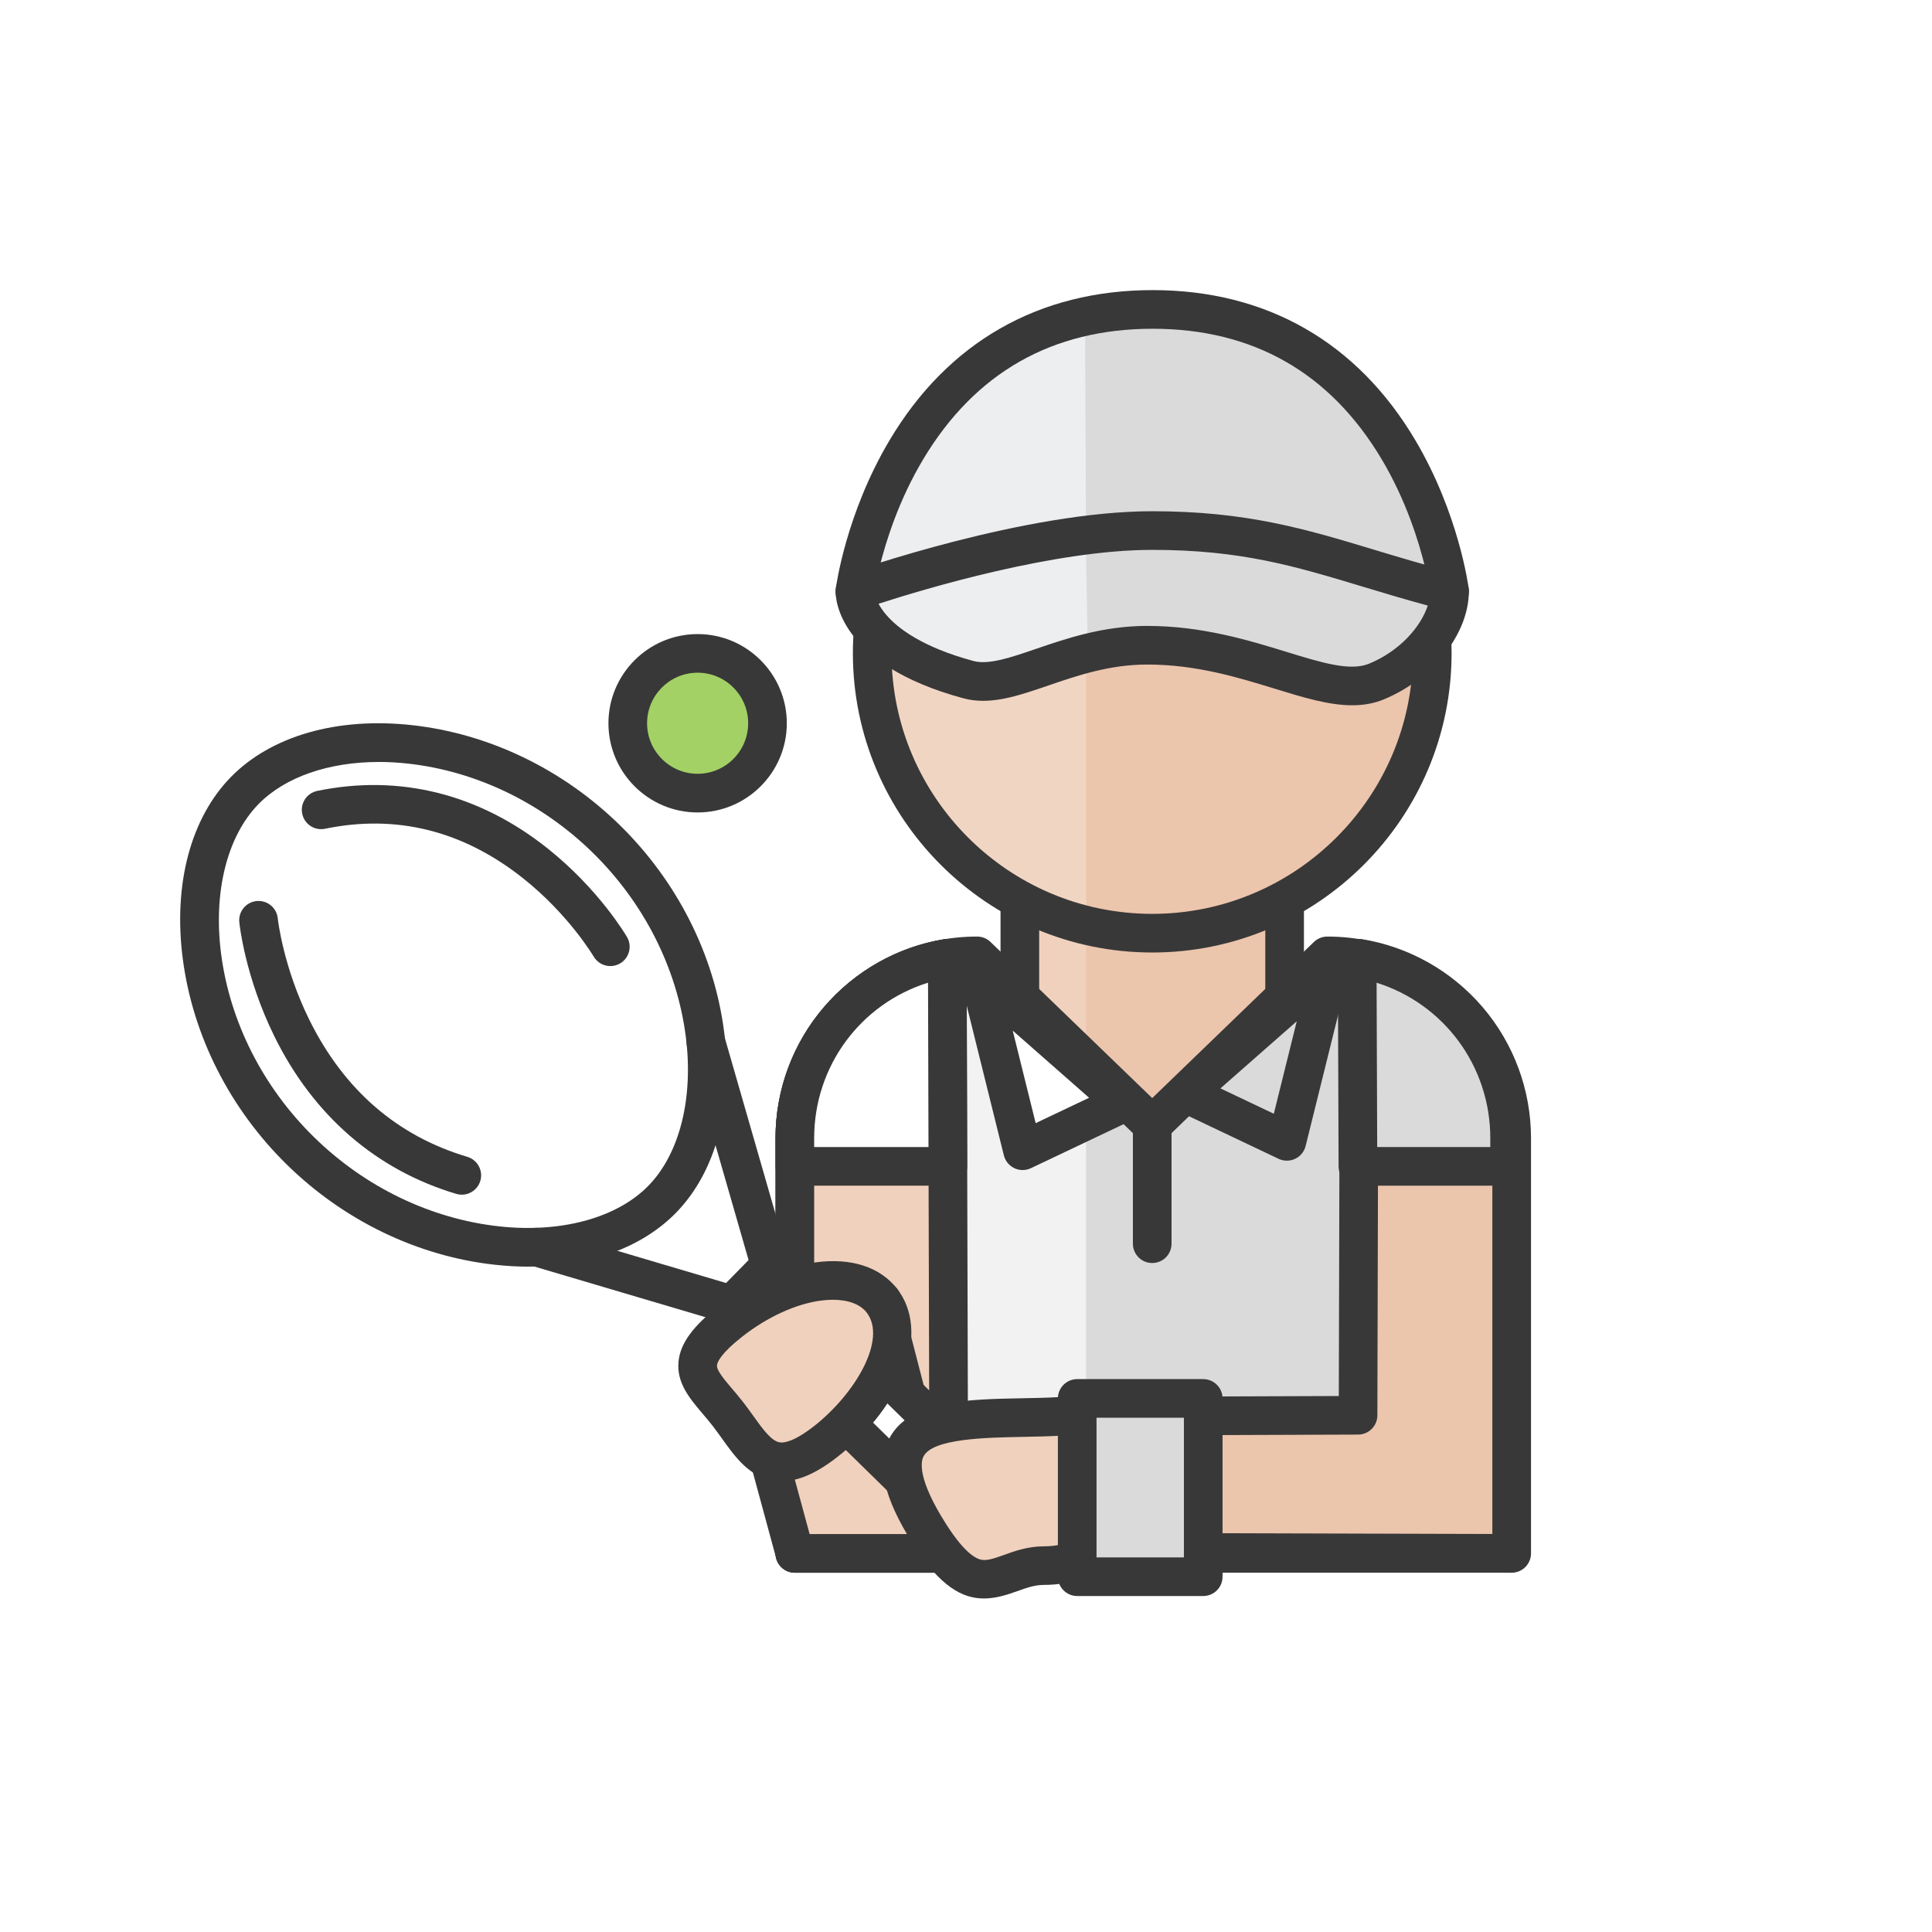 <?xml version="1.0" encoding="UTF-8"?>
<svg id="Ebene_2" data-name="Ebene 2" xmlns="http://www.w3.org/2000/svg" viewBox="0 0 800 800">
  <defs>
    <style>
      .cls-1 {
        fill: #f0d1bd;
      }

      .cls-2 {
        fill: #edeef0;
      }

      .cls-3 {
        fill: #dadada;
      }

      .cls-4 {
        fill: #fff;
      }

      .cls-5 {
        fill: #a3d165;
      }

      .cls-6 {
        fill: #ecc5ad;
      }

      .cls-7 {
        fill: #f1d5c3;
      }

      .cls-8 {
        fill: #383838;
      }

      .cls-9 {
        fill: #f2f2f2;
      }
    </style>
  </defs>
  <g id="background">
    <rect id="background-2" data-name="background" class="cls-4" width="800" height="800"/>
  </g>
  <g id="illustration">
    <g id="neck">
      <rect class="cls-6" x="422.3" y="372.32" width="109.63" height="112.05"/>
      <rect class="cls-1" x="422.3" y="372.32" width="27.41" height="112.05"/>
      <path class="cls-8" d="M531.93,492.37h-109.63c-4.42,0-8-3.58-8-8v-112.05c0-4.42,3.58-8,8-8h109.63c4.42,0,8,3.58,8,8v112.05c0,4.42-3.58,8-8,8ZM430.3,476.37h93.63v-96.05h-93.63v96.05Z"/>
    </g>
    <g>
      <path class="cls-3" d="M549.62,395.81l-72.51,70.01-72.51-70.01c-41.68,0-75.47,33.79-75.47,75.47v171.94h295.96v-171.94c0-41.68-33.79-75.47-75.47-75.47Z"/>
      <path class="cls-9" d="M449.71,439.36l-45.1-43.54c-41.68,0-75.47,33.79-75.47,75.47v171.94h120.57v-203.87Z"/>
      <path class="cls-8" d="M625.09,651.22h-295.96c-4.42,0-8-3.58-8-8v-171.94c0-46.03,37.45-83.47,83.47-83.47,2.07,0,4.07.8,5.56,2.24l66.95,64.64,66.95-64.64c1.49-1.44,3.48-2.24,5.56-2.24,46.03,0,83.47,37.45,83.47,83.47v171.94c0,4.42-3.58,8-8,8ZM337.13,635.22h279.96v-163.94c0-36.15-28.57-65.75-64.32-67.4l-70.11,67.69c-3.1,3-8.01,2.99-11.11,0l-70.11-67.69c-35.75,1.65-64.32,31.25-64.32,67.4v163.94Z"/>
    </g>
    <g id="right_sleeve" data-name="right sleeve">
      <g>
        <path class="cls-6" d="M437.91,642.68l124.24.36,63.8.18v-171.93c0-37.48-27.31-68.58-63.12-74.47l-.49,189.22-123.43.44-1,56.2Z"/>
        <path class="cls-8" d="M625.95,651.22h-.02l-188.04-.54c-2.14,0-4.19-.87-5.69-2.4-1.5-1.53-2.32-3.6-2.28-5.74l1-56.2c.08-4.35,3.62-7.84,7.97-7.86l115.48-.42.47-181.27c0-2.35,1.04-4.57,2.83-6.08,1.79-1.52,4.15-2.17,6.47-1.79,19.3,3.17,36.97,13.15,49.76,28.08,12.93,15.1,20.06,34.38,20.06,54.29v171.93c0,2.13-.85,4.16-2.35,5.67-1.5,1.5-3.53,2.33-5.65,2.33ZM446.05,634.7l171.9.49v-163.91c0-29.97-19.34-55.7-47.15-64.38l-.46,179.15c-.01,4.4-3.57,7.96-7.97,7.98l-115.6.42-.72,40.25Z"/>
      </g>
    </g>
    <g id="arm">
      <path class="cls-1" d="M392.93,643.22h-63.8v-171.93c0-37.48,27.31-68.58,63.12-74.47l.68,246.4Z"/>
      <path class="cls-8" d="M392.93,651.22h-63.8c-4.42,0-8-3.58-8-8v-171.93c0-19.91,7.12-39.19,20.06-54.29,12.79-14.93,30.46-24.9,49.77-28.08,2.31-.38,4.68.27,6.47,1.79,1.79,1.52,2.82,3.74,2.83,6.08l.68,246.4c0,2.13-.83,4.17-2.34,5.67-1.5,1.5-3.54,2.35-5.66,2.35ZM337.13,635.22h47.78l-.63-228.31c-27.81,8.68-47.15,34.41-47.15,64.38v163.93Z"/>
    </g>
    <g id="head">
      <circle class="cls-6" cx="477.11" cy="270.45" r="115.95" transform="translate(-51.49 416.58) rotate(-45)"/>
      <path class="cls-7" d="M361.16,270.45c0-54.6,37.73-100.38,88.55-112.7,0,106.05,0,130,0,225.39-50.81-12.31-88.55-58.1-88.55-112.7Z"/>
      <path class="cls-8" d="M477.11,394.41c-68.35,0-123.95-55.61-123.95-123.95s55.61-123.96,123.95-123.96,123.96,55.61,123.96,123.96-55.61,123.95-123.96,123.95ZM477.11,162.5c-59.53,0-107.95,48.43-107.95,107.96s48.43,107.95,107.95,107.95,107.96-48.43,107.96-107.95-48.43-107.96-107.96-107.96Z"/>
    </g>
    <g id="t-shirt_neck" data-name="t-shirt neck">
      <g>
        <polygon class="cls-4" points="405.43 403.89 423.44 476.49 465.37 456.57 405.43 403.89"/>
        <path class="cls-8" d="M423.44,484.49c-1.17,0-2.34-.26-3.42-.77-2.17-1.03-3.76-2.97-4.34-5.3l-18.01-72.61c-.84-3.4.62-6.94,3.61-8.76,2.99-1.82,6.81-1.48,9.44.83l59.94,52.68c2.02,1.78,3.01,4.45,2.64,7.12-.37,2.67-2.06,4.96-4.49,6.12l-41.93,19.92c-1.09.52-2.26.77-3.43.77ZM419.35,426.77l9.5,38.3,22.12-10.51-31.61-27.79Z"/>
      </g>
      <g>
        <polygon class="cls-3" points="550.87 400 532.86 472.61 490.93 452.68 550.87 400"/>
        <path class="cls-8" d="M532.86,480.61c-1.17,0-2.35-.26-3.43-.77l-41.93-19.92c-2.43-1.15-4.12-3.45-4.49-6.12-.37-2.66.62-5.34,2.64-7.12l59.94-52.68c2.63-2.31,6.45-2.65,9.44-.83,2.99,1.82,4.45,5.37,3.61,8.76l-18.01,72.61c-.58,2.33-2.17,4.28-4.34,5.3-1.08.51-2.25.77-3.42.77ZM505.34,450.67l22.12,10.51,9.5-38.29-31.61,27.79Z"/>
      </g>
      <path class="cls-8" d="M477.11,522.99c-4.42,0-8-3.58-8-8v-49.17c0-4.42,3.58-8,8-8s8,3.58,8,8v49.17c0,4.42-3.58,8-8,8Z"/>
    </g>
    <g id="sleeve">
      <path class="cls-4" d="M392.49,482.97h-63.36v-11.68c0-37.48,27.31-68.58,63.12-74.47l.24,86.15Z"/>
      <path class="cls-8" d="M392.49,490.97h-63.36c-4.42,0-8-3.58-8-8v-11.68c0-19.91,7.12-39.19,20.06-54.29,12.79-14.93,30.46-24.9,49.77-28.08,2.31-.38,4.68.27,6.47,1.79,1.79,1.52,2.82,3.74,2.83,6.08l.24,86.15c0,2.13-.83,4.17-2.34,5.67-1.5,1.5-3.54,2.35-5.66,2.35ZM337.13,474.97h47.34l-.19-68.06c-27.81,8.68-47.15,34.41-47.15,64.38v3.68Z"/>
    </g>
    <g id="sleeve-2" data-name="sleeve">
      <path class="cls-3" d="M562.28,482.97h62.81v-11.68c0-37.48-27.31-68.58-63.12-74.47l.31,86.15Z"/>
      <path class="cls-8" d="M625.09,490.97h-62.81c-4.41,0-7.98-3.56-8-7.97l-.31-86.15c0-2.35,1.02-4.59,2.81-6.12,1.79-1.53,4.16-2.19,6.49-1.8,19.3,3.17,36.98,13.15,49.77,28.08,12.93,15.1,20.06,34.38,20.06,54.29v11.68c0,4.42-3.58,8-8,8ZM570.26,474.97h46.84v-3.68c0-29.95-19.31-55.66-47.08-64.36l.25,68.04Z"/>
    </g>
    <g id="cap">
      <g>
        <path class="cls-3" d="M600.23,244.85s-54.65-10.53-122.95-10.97-123.29,10.97-123.29,10.97c0,0,15.33-116.72,123.29-116.72s122.95,116.72,122.95,116.72Z"/>
        <path class="cls-2" d="M449.71,234.32c-54.94,2.07-95.71,10.54-95.71,10.54,0,0,12.59-95.86,95.3-113.84,0,31.48.4,59.3.4,103.3Z"/>
        <path class="cls-8" d="M354,252.85c-2,0-3.95-.75-5.44-2.14-1.9-1.76-2.83-4.34-2.49-6.9.16-1.26,4.25-31.16,22.21-61.4,24.19-40.74,61.89-62.28,109.01-62.28s84.77,21.54,108.85,62.29c17.87,30.25,21.88,60.15,22.04,61.41.33,2.55-.59,5.09-2.46,6.85-1.87,1.76-4.47,2.51-6.99,2.03-.54-.1-54.79-10.4-121.49-10.83-66.66-.42-121.07,10.7-121.61,10.81-.54.11-1.09.17-1.63.17ZM473.34,225.87c1.33,0,2.66,0,4,.01,50.47.33,93.08,6.01,112.78,9.13-2.59-10.72-7.91-27.91-18.02-44.88-21.35-35.83-53.25-54-94.81-54s-73.53,18.17-94.99,54.01c-10.11,16.88-15.47,33.98-18.11,44.72,19.35-3.25,60.44-8.99,109.16-8.99Z"/>
      </g>
      <g>
        <path class="cls-3" d="M354,244.85s-.44,23.7,46.94,36.56c17.66,4.8,40.67-14.24,74.11-14.24,43.97,0,74.42,23.52,94.96,15.01,18.11-7.5,30.22-23.78,30.22-37.34-46.26-11.86-71.26-25.16-123.12-25.16s-123.12,25.16-123.12,25.16Z"/>
        <path class="cls-2" d="M354,244.85s-.44,23.7,46.94,36.56c12.93,3.51,28.73-5.76,49.4-10.97,0-18.58-.63-25.59-.63-48.86-46.43,5.86-95.71,23.26-95.71,23.26Z"/>
        <path class="cls-8" d="M559.91,292.04c-9.74,0-20.34-3.26-32.04-6.86-15.26-4.69-32.55-10.01-52.83-10.01-15.62,0-29.04,4.6-40.88,8.66-13.01,4.46-24.25,8.31-35.33,5.3-51.9-14.09-52.9-41.37-52.84-44.43.06-3.34,2.19-6.28,5.33-7.39,2.96-1.05,73.15-25.62,125.78-25.62,39.12,0,63.55,7.38,91.83,15.92,10.33,3.12,21.02,6.35,33.28,9.49,3.54.91,6.01,4.1,6.01,7.75,0,17.48-14.79,36.3-35.16,44.73-4.21,1.74-8.59,2.46-13.16,2.46ZM475.05,259.18c22.68,0,42,5.94,57.53,10.71,14.82,4.56,26.53,8.16,34.37,4.91,12.79-5.29,21.42-15.34,24.26-24.05-9.69-2.62-18.41-5.26-26.89-7.82-28.19-8.51-50.45-15.24-87.21-15.24-40.49,0-94.18,16.13-113.32,22.32.73,1.35,1.75,2.91,3.19,4.59,4.73,5.53,14.83,13.33,36.04,19.09,6.34,1.72,15.43-1.39,25.95-5,12.38-4.24,27.78-9.52,46.07-9.52Z"/>
      </g>
    </g>
    <g>
      <polygon id="arm-2" data-name="arm" class="cls-1" points="303.65 549.33 365.16 538.55 392.2 643.22 329.13 643.22 303.65 549.33"/>
      <path class="cls-8" d="M392.2,651.22h-63.06c-3.61,0-6.77-2.42-7.72-5.9l-25.48-93.89c-.59-2.17-.24-4.49.97-6.39,1.21-1.9,3.16-3.2,5.37-3.59l61.5-10.78c4.11-.72,8.08,1.84,9.13,5.88l27.04,104.67c.62,2.4.09,4.94-1.42,6.9-1.52,1.96-3.85,3.1-6.32,3.1ZM335.25,635.22h46.61l-22.61-87.52-45.59,7.99,21.58,79.52Z"/>
    </g>
    <g>
      <g>
        <path class="cls-4" d="M251.05,347.37c47.72,46.75,53.44,118.3,23.11,149.26s-101.98,26.71-149.71-20.04c-47.72-46.75-53.44-118.3-23.11-149.26,30.33-30.96,101.98-26.71,149.71,20.04Z"/>
        <path class="cls-8" d="M218.89,524.49c-4.55,0-9.2-.26-13.94-.78-31.84-3.49-62.42-18.2-86.1-41.4-23.68-23.2-39.01-53.47-43.16-85.23-4.03-30.84,3.24-58.3,19.93-75.34,16.69-17.04,44-24.87,74.92-21.48,31.84,3.49,62.42,18.2,86.1,41.4,23.69,23.2,39.01,53.47,43.16,85.23,4.03,30.84-3.24,58.3-19.93,75.34-14.14,14.43-35.88,22.25-60.98,22.25ZM156.91,315.51c-20.75,0-38.86,6.21-49.85,17.43-13.04,13.31-18.83,36.52-15.5,62.08,3.68,28.22,17.35,55.17,38.49,75.87,21.14,20.71,48.36,33.82,76.65,36.92,25.62,2.81,48.7-3.46,61.74-16.77,13.04-13.31,18.83-36.52,15.5-62.08-3.69-28.22-17.35-55.17-38.49-75.87-21.14-20.71-48.36-33.82-76.65-36.92-4.04-.44-8.01-.66-11.89-.66Z"/>
      </g>
      <path class="cls-8" d="M325.55,554.98c-.76,0-1.52-.11-2.27-.33l-103.26-30.57c-4.24-1.25-6.65-5.71-5.4-9.94,1.25-4.24,5.7-6.66,9.94-5.4l89.27,26.43-29.24-101.55c-1.22-4.25,1.23-8.68,5.47-9.9,4.24-1.22,8.68,1.23,9.9,5.47l33.28,115.58c.81,2.81.02,5.83-2.05,7.89-1.52,1.51-3.56,2.32-5.64,2.32Z"/>
      <g>
        <path class="cls-4" d="M426.5,645.89h0c-4.99,5.09-13.16,5.18-18.25.19l-106.58-104.41,18.07-18.44,106.58,104.41c5.09,4.99,5.18,13.16.19,18.25Z"/>
        <path class="cls-8" d="M417.28,657.75c-5.28,0-10.57-1.98-14.63-5.96l-106.58-104.41c-3.16-3.09-3.21-8.16-.12-11.31l18.07-18.44c1.48-1.52,3.51-2.38,5.63-2.4,2.11,0,4.17.8,5.68,2.29l106.58,104.41c3.99,3.91,6.22,9.14,6.28,14.72.06,5.58-2.06,10.86-5.97,14.85h0c-4.09,4.17-9.51,6.27-14.94,6.27ZM312.98,541.54l100.87,98.82c1.93,1.89,5.05,1.86,6.94-.07h0c.92-.94,1.42-2.17,1.4-3.49-.01-1.31-.54-2.54-1.47-3.46l-100.87-98.82-6.87,7.01Z"/>
      </g>
      <path class="cls-8" d="M191.22,494.7c-.76,0-1.53-.11-2.29-.34-33.2-9.9-59.28-32.53-75.42-65.44-12.06-24.59-14.33-46.15-14.42-47.06-.44-4.4,2.76-8.32,7.16-8.76,4.38-.44,8.31,2.76,8.76,7.15.03.31,2.21,20.09,13.11,42.1,14.33,28.94,36.33,48.01,65.39,56.67,4.23,1.26,6.64,5.72,5.38,9.95-1.04,3.47-4.22,5.72-7.66,5.72Z"/>
      <path class="cls-8" d="M252.73,400.03c-2.75,0-5.43-1.42-6.92-3.97-.18-.3-10.39-17.48-29.31-32.46-24.82-19.66-52.38-26.53-81.91-20.43-4.32.9-8.56-1.89-9.45-6.22-.89-4.33,1.89-8.56,6.22-9.45,34.09-7.04,67.13,1.23,95.54,23.93,21.18,16.92,32.27,35.79,32.74,36.58,2.22,3.82.92,8.72-2.9,10.94-1.26.73-2.65,1.08-4.01,1.08Z"/>
    </g>
    <g>
      <path id="left_hand" data-name="left hand" class="cls-1" d="M462.89,611.76c0,26.56-12.69,36.52-30.69,36.52s-26.76,19.24-47.28-13.06c-34.61-54.47,18.31-46.63,54-48.74,17.97-1.06,23.97-1.29,23.97,25.27Z"/>
      <path class="cls-8" d="M407.41,661.9c-8.96,0-18.22-5.04-29.25-22.39-12.38-19.49-15.5-33.5-9.82-44.08,8.35-15.55,32.01-16.01,54.88-16.44,5.37-.1,10.43-.2,15.21-.48,10.51-.62,18.82-1.11,25.08,4.79,6.11,5.76,7.37,15.55,7.37,28.46,0,28.29-14.1,44.52-38.69,44.52-3.78,0-7.31,1.27-11.04,2.62-4.63,1.67-9.15,3-13.75,3ZM447.3,594.15c-2.43,0-5.33.17-7.92.32-5.1.3-10.56.41-15.85.51-15.69.3-37.17.71-41.09,8.02-1.17,2.19-2.63,9.29,9.22,27.94,6.8,10.71,11.37,13.92,14,14.74,2.58.8,5.36-.12,10.05-1.81,4.41-1.59,9.89-3.57,16.48-3.57,20.11,0,22.69-15.24,22.69-28.52s-1.79-16.3-2.34-16.82c-.63-.6-2.68-.79-5.24-.79Z"/>
    </g>
    <g>
      <path id="right_hand" data-name="right hand" class="cls-1" d="M341.77,597.01c-23.69,18.45-29.62,2.3-40.39-11.54s-22.32-20.11,1.37-38.56c23.69-18.45,51.63-22.19,62.4-8.36,10.77,13.83.3,40.01-23.39,58.46Z"/>
      <path class="cls-8" d="M323.72,613.31c-1.05,0-2.09-.08-3.13-.22-10.22-1.48-16.02-9.58-21.63-17.41-1.26-1.76-2.56-3.58-3.89-5.29-1.36-1.75-2.78-3.41-4.14-5.02-5.34-6.29-10.87-12.79-9.96-21.67.77-7.48,5.97-14.61,16.87-23.09,12.56-9.78,26.73-16.14,39.9-17.9,14.72-1.97,26.7,1.91,33.73,10.94,13.7,17.58,2.81,48.19-24.78,69.68-8.68,6.76-16.06,9.99-22.96,9.99ZM344.88,538.2c-1.59,0-3.27.12-5.02.35-10.25,1.37-21.99,6.72-32.19,14.67-9.36,7.29-10.66,10.89-10.78,12.11-.21,2.09,2.92,5.78,6.23,9.68,1.41,1.65,3,3.53,4.57,5.55,1.53,1.96,2.93,3.91,4.28,5.8,3.83,5.34,7.44,10.39,10.92,10.89,3.02.44,7.98-1.89,13.97-6.55,17.3-13.48,30.59-36.19,21.99-47.23-2.67-3.43-7.63-5.26-13.97-5.26Z"/>
    </g>
    <g>
      <rect id="wristband" class="cls-3" x="446.05" y="579.06" width="52.18" height="73.82"/>
      <path class="cls-8" d="M498.23,660.88h-52.18c-4.42,0-8-3.58-8-8v-73.82c0-4.42,3.58-8,8-8h52.18c4.42,0,8,3.58,8,8v73.82c0,4.42-3.58,8-8,8ZM454.05,644.88h36.18v-57.82h-36.18v57.82Z"/>
    </g>
    <g id="ball">
      <g>
        <circle class="cls-5" cx="288.87" cy="299.48" r="28.93" transform="translate(-100.13 151.78) rotate(-25.24)"/>
        <path class="cls-8" d="M288.87,336.42c-20.37,0-36.93-16.57-36.93-36.93s16.57-36.93,36.93-36.93,36.93,16.57,36.93,36.93-16.57,36.93-36.93,36.93ZM288.87,278.55c-11.54,0-20.93,9.39-20.93,20.93s9.39,20.93,20.93,20.93,20.93-9.39,20.93-20.93-9.39-20.93-20.93-20.93Z"/>
      </g>
    </g>
  </g>
</svg>